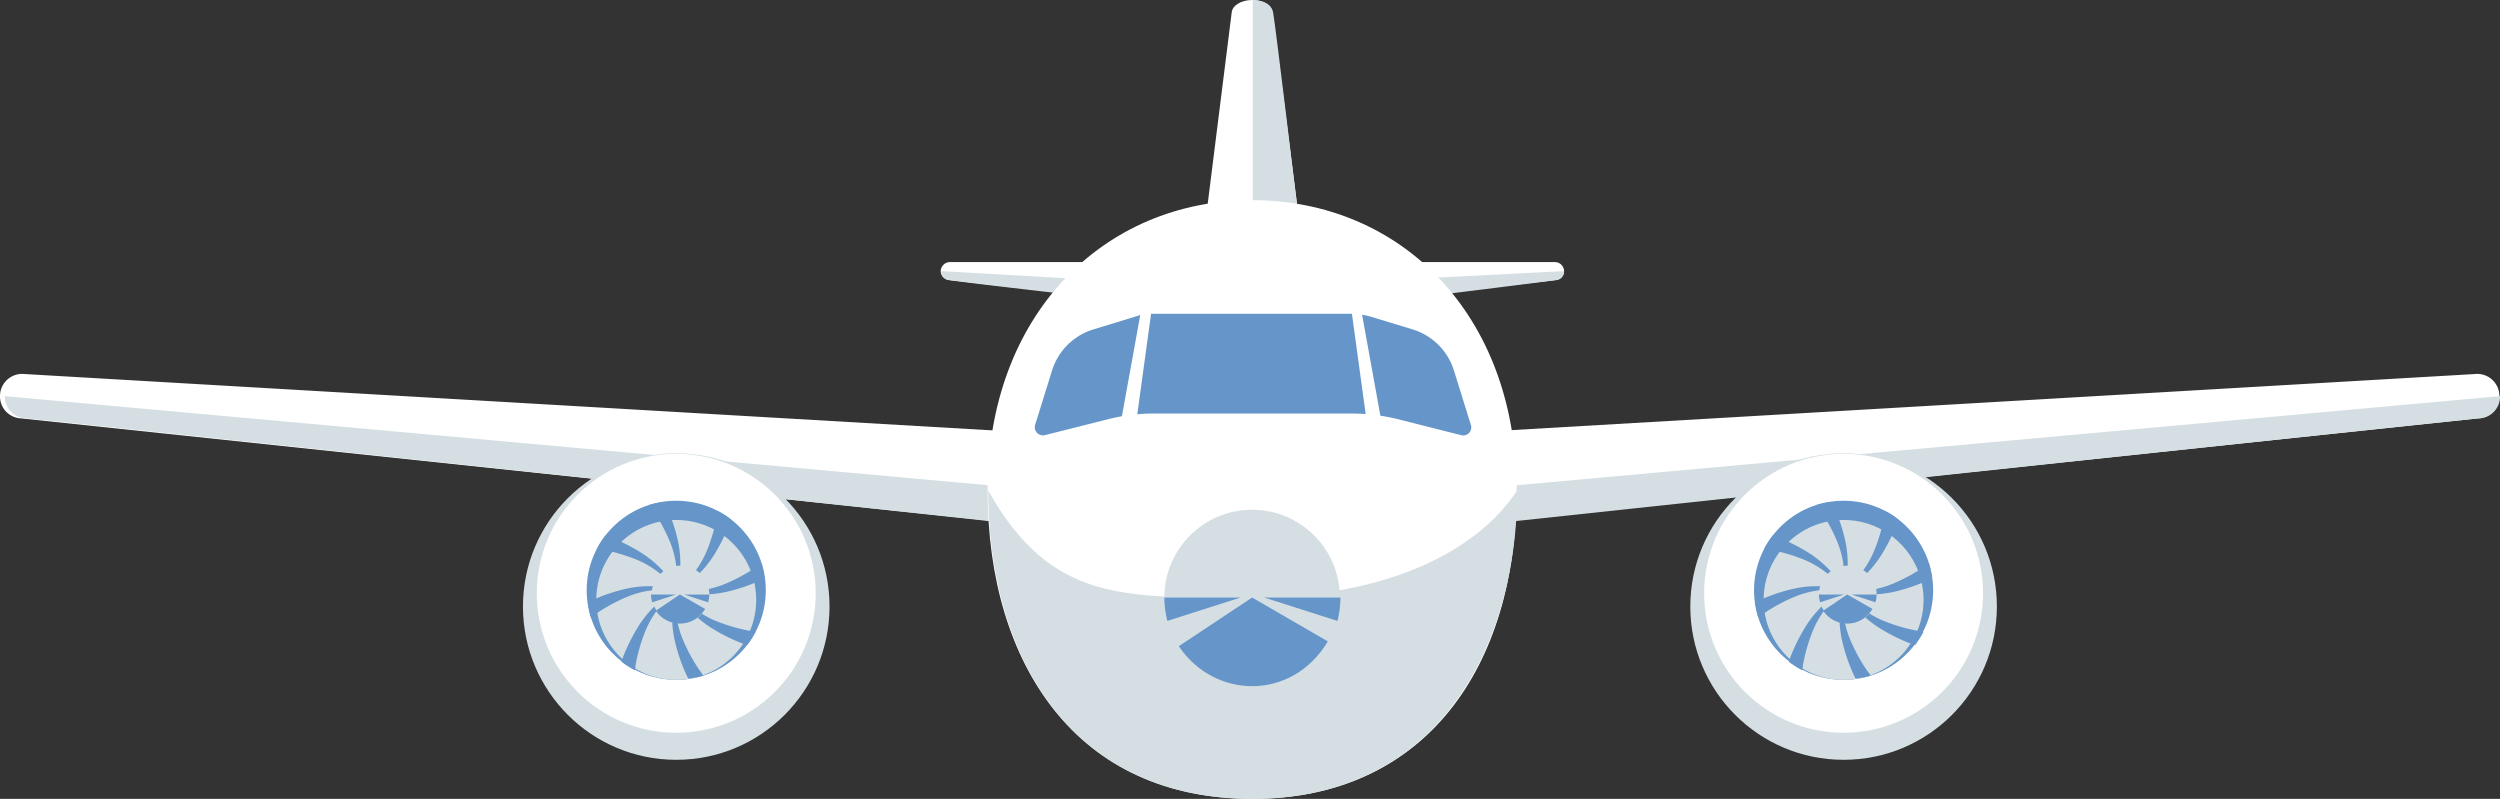 <svg xmlns="http://www.w3.org/2000/svg" viewBox="0 0 448.259 143.241">
  <rect x="0" y="0" width="448.259" height="143.241" fill="#333333" stroke="none"/>
  <defs>
    <style>
      .cls-1 {
        fill: #fff;
      }

      .cls-2 {
        fill: #d5dfe3;
      }

      .cls-3 {
        fill: #6696c9;
      }
    </style>
  </defs>
  <g id="Group_671" data-name="Group 671" transform="translate(0 0.001)">
    <path id="Path_285" data-name="Path 285" class="cls-1" d="M187.215,72.87,3.988,62.2A3.979,3.979,0,0,0,0,66.188H0a3.936,3.936,0,0,0,3.772,3.988l183.55,19.4V72.87Z" transform="translate(0 4.84)"/>
    <path id="Path_286" data-name="Path 286" class="cls-1" d="M242.108,72.87,425.335,62.2a3.979,3.979,0,0,1,3.988,3.988h0a3.936,3.936,0,0,1-3.772,3.988L242,89.576V72.87Z" transform="translate(18.829 4.84)"/>
    <path id="Path_287" data-name="Path 287" class="cls-2" d="M245.5,89.073S422.368,70.1,425.386,69.888a3.9,3.9,0,0,0,3.772-3.988L245.931,82.5" transform="translate(19.101 5.127)"/>
    <path id="Path_288" data-name="Path 288" class="cls-2" d="M184.458,89.073S7.59,70.1,4.572,69.888A3.9,3.9,0,0,1,.8,65.9L184.027,82.5" transform="translate(0.062 5.127)"/>
    <g id="Group_672" data-name="Group 672" transform="translate(303.079 81.267)">
      <circle id="Ellipse_63" data-name="Ellipse 63" class="cls-2" cx="27.484" cy="27.484" r="27.484"/>
      <circle id="Ellipse_64" data-name="Ellipse 64" class="cls-1" cx="25.005" cy="25.005" r="25.005" transform="translate(2.479 0.108)"/>
      <circle id="Ellipse_65" data-name="Ellipse 65" class="cls-3" cx="16.059" cy="16.059" r="16.059" transform="translate(11.425 8.515)"/>
      <circle id="Ellipse_66" data-name="Ellipse 66" class="cls-2" cx="14.335" cy="14.335" r="14.335" transform="translate(13.149 11.964)"/>
      <path id="Path_289" data-name="Path 289" class="cls-3" d="M305.365,100.96a19.389,19.389,0,0,0-4.311,4.85,33.127,33.127,0,0,0-2.91,5.928.815.815,0,0,0-.108.431,17.72,17.72,0,0,0,2.371,1.509c.108-.323.108-.754.216-1.293a31.076,31.076,0,0,1,1.724-5.82,17.161,17.161,0,0,1,3.341-5.173,8.567,8.567,0,0,1,1.509-1.4,6.607,6.607,0,0,0,.647-.539,4.926,4.926,0,0,0-.647.431A7.071,7.071,0,0,0,305.365,100.96Zm1.832,1.186a19.734,19.734,0,0,0,.431,6.467,31.091,31.091,0,0,0,2.156,6.143c.108.108.108.323.216.431a19.86,19.86,0,0,0,2.695-.539c-.216-.323-.431-.647-.755-1.078a31.05,31.05,0,0,1-2.91-5.389,16.468,16.468,0,0,1-1.293-6.036,10.527,10.527,0,0,1,.108-2.048,4.508,4.508,0,0,0,.108-.754s-.108.323-.216.754A7.967,7.967,0,0,0,307.2,102.146Zm2.263-.323a19.387,19.387,0,0,0,4.85,4.311,33.128,33.128,0,0,0,5.928,2.91.815.815,0,0,0,.431.108,17.719,17.719,0,0,0,1.509-2.371c-.323-.108-.754-.108-1.293-.216a31.079,31.079,0,0,1-5.82-1.724,17.162,17.162,0,0,1-5.173-3.341,8.565,8.565,0,0,1-1.4-1.509,6.593,6.593,0,0,0-.539-.647,4.938,4.938,0,0,0,.431.647A5.677,5.677,0,0,0,309.46,101.823ZM305.041,98.7a19.734,19.734,0,0,0-6.467.431,31.094,31.094,0,0,0-6.144,2.156c-.108.108-.323.108-.431.216a19.849,19.849,0,0,0,.539,2.695c.323-.216.647-.431,1.078-.754a31.044,31.044,0,0,1,5.389-2.91,16.468,16.468,0,0,1,6.036-1.293,10.525,10.525,0,0,1,2.048.108,4.508,4.508,0,0,0,.754.108s-.323-.108-.754-.216A6.9,6.9,0,0,0,305.041,98.7Zm5.281-.862a19.389,19.389,0,0,0,4.311-4.85,33.127,33.127,0,0,0,2.91-5.928.815.815,0,0,0,.108-.431,17.724,17.724,0,0,0-2.371-1.509c-.108.323-.108.754-.216,1.293a31.072,31.072,0,0,1-1.725,5.82A17.161,17.161,0,0,1,310,97.4a8.57,8.57,0,0,1-1.509,1.4,6.6,6.6,0,0,0-.647.539,4.928,4.928,0,0,0,.647-.431A8.793,8.793,0,0,0,310.323,97.835Zm-3.988-.97a19.387,19.387,0,0,0-4.85-4.311,33.127,33.127,0,0,0-5.928-2.91.815.815,0,0,0-.431-.108,17.718,17.718,0,0,0-1.509,2.371c.431.108.754.108,1.293.216a31.08,31.08,0,0,1,5.82,1.724,17.163,17.163,0,0,1,5.173,3.341,8.569,8.569,0,0,1,1.4,1.509,6.6,6.6,0,0,0,.539.647,4.929,4.929,0,0,0-.431-.647A12.823,12.823,0,0,0,306.335,96.865Zm4.311,3.126a19.734,19.734,0,0,0,6.467-.431,31.1,31.1,0,0,0,6.144-2.156c.108-.108.323-.108.431-.216a19.862,19.862,0,0,0-.539-2.695c-.323.216-.647.431-1.078.754a31.044,31.044,0,0,1-5.389,2.91,16.467,16.467,0,0,1-6.036,1.293,10.525,10.525,0,0,1-2.048-.108,1.866,1.866,0,0,1-.755-.108s.323.108.755.216A5.153,5.153,0,0,0,310.646,99.99Zm-2.156-3.449a19.735,19.735,0,0,0-.431-6.467,31.1,31.1,0,0,0-2.156-6.143c-.108-.108-.108-.323-.216-.431a19.859,19.859,0,0,0-2.695.539c.216.323.431.647.754,1.078a31.045,31.045,0,0,1,2.91,5.389,16.467,16.467,0,0,1,1.293,6.036,10.527,10.527,0,0,1-.108,2.048,4.51,4.51,0,0,0-.108.754s.108-.323.216-.754A4.681,4.681,0,0,0,308.49,96.541Z" transform="translate(-280.36 -74.77)"/>
      <g id="Group_671-2" data-name="Group 671" transform="translate(23.065 20.155)">
        <circle id="Ellipse_67" data-name="Ellipse 67" class="cls-2" cx="5.173" cy="5.173" r="5.173" transform="translate(0)"/>
        <path id="Path_290" data-name="Path 290" class="cls-3" d="M303.3,101.81l4.311-2.91,4.527,2.587A5.2,5.2,0,0,1,303.3,101.81Z" transform="translate(-302.546 -93.727)"/>
        <path id="Path_291" data-name="Path 291" class="cls-3" d="M308,98.9h4.527a5.129,5.129,0,0,1-.216,1.4Z" transform="translate(-302.18 -93.727)"/>
        <path id="Path_292" data-name="Path 292" class="cls-3" d="M307.127,98.9H302.6a5.129,5.129,0,0,0,.216,1.4Z" transform="translate(-302.6 -93.727)"/>
      </g>
    </g>
    <g id="Group_674" data-name="Group 674" transform="translate(93.769 81.267)">
      <circle id="Ellipse_68" data-name="Ellipse 68" class="cls-2" cx="27.484" cy="27.484" r="27.484"/>
      <circle id="Ellipse_69" data-name="Ellipse 69" class="cls-1" cx="25.005" cy="25.005" r="25.005" transform="translate(2.479 0.108)"/>
      <circle id="Ellipse_70" data-name="Ellipse 70" class="cls-3" cx="16.059" cy="16.059" r="16.059" transform="translate(11.425 8.515)"/>
      <circle id="Ellipse_71" data-name="Ellipse 71" class="cls-2" cx="14.335" cy="14.335" r="14.335" transform="translate(13.149 11.964)"/>
      <path id="Path_293" data-name="Path 293" class="cls-3" d="M111.165,100.96a19.388,19.388,0,0,0-4.311,4.85,33.128,33.128,0,0,0-2.91,5.928.815.815,0,0,0-.108.431,17.721,17.721,0,0,0,2.371,1.509c.108-.323.108-.754.216-1.293a31.078,31.078,0,0,1,1.724-5.82,17.162,17.162,0,0,1,3.341-5.173A8.568,8.568,0,0,1,113,99.99a6.6,6.6,0,0,0,.647-.539,4.93,4.93,0,0,0-.647.431A5.677,5.677,0,0,0,111.165,100.96ZM113,102.146a19.735,19.735,0,0,0,.431,6.467,31.094,31.094,0,0,0,2.156,6.143c.108.108.108.323.216.431a19.86,19.86,0,0,0,2.695-.539c-.216-.323-.431-.647-.754-1.078a31.046,31.046,0,0,1-2.91-5.389,16.467,16.467,0,0,1-1.293-6.036,10.525,10.525,0,0,1,.108-2.048,4.51,4.51,0,0,0,.108-.754s-.108.323-.216.754A7.966,7.966,0,0,0,113,102.146Zm2.156-.323a19.388,19.388,0,0,0,4.85,4.311,33.127,33.127,0,0,0,5.928,2.91.815.815,0,0,0,.431.108,17.722,17.722,0,0,0,1.509-2.371c-.323-.108-.754-.108-1.293-.216a31.079,31.079,0,0,1-5.82-1.724,17.163,17.163,0,0,1-5.173-3.341,8.568,8.568,0,0,1-1.4-1.509,6.6,6.6,0,0,0-.539-.647,4.929,4.929,0,0,0,.431.647A8.788,8.788,0,0,0,115.153,101.823ZM110.841,98.7a19.735,19.735,0,0,0-6.467.431,31.1,31.1,0,0,0-6.143,2.156c-.108.108-.323.108-.431.216a19.861,19.861,0,0,0,.539,2.695c.323-.216.647-.431,1.078-.754a31.044,31.044,0,0,1,5.389-2.91,16.468,16.468,0,0,1,6.036-1.293,10.525,10.525,0,0,1,2.048.108,4.509,4.509,0,0,0,.754.108s-.323-.108-.754-.216A7.967,7.967,0,0,0,110.841,98.7Zm5.281-.862a19.388,19.388,0,0,0,4.311-4.85,33.129,33.129,0,0,0,2.91-5.928.815.815,0,0,0,.108-.431,17.723,17.723,0,0,0-2.371-1.509c-.108.323-.108.754-.216,1.293a31.078,31.078,0,0,1-1.724,5.82A17.162,17.162,0,0,1,115.8,97.4a8.567,8.567,0,0,1-1.509,1.4,6.6,6.6,0,0,0-.647.539,4.929,4.929,0,0,0,.647-.431A8.79,8.79,0,0,0,116.123,97.835Zm-3.988-.97a19.387,19.387,0,0,0-4.85-4.311,33.127,33.127,0,0,0-5.928-2.91.815.815,0,0,0-.431-.108,17.721,17.721,0,0,0-1.509,2.371c.431.108.754.108,1.293.216a31.08,31.08,0,0,1,5.82,1.724,17.163,17.163,0,0,1,5.173,3.341,8.568,8.568,0,0,1,1.4,1.509,6.6,6.6,0,0,0,.539.647,4.931,4.931,0,0,0-.431-.647A12.826,12.826,0,0,0,112.135,96.865Zm4.311,3.126a19.734,19.734,0,0,0,6.467-.431,31.1,31.1,0,0,0,6.143-2.156c.108-.108.323-.108.431-.216a19.858,19.858,0,0,0-.539-2.695c-.323.216-.647.431-1.078.754a31.044,31.044,0,0,1-5.389,2.91,16.467,16.467,0,0,1-6.036,1.293,10.525,10.525,0,0,1-2.048-.108,1.865,1.865,0,0,1-.754-.108s.323.108.754.216A5.153,5.153,0,0,0,116.446,99.99Zm-2.156-3.449a19.735,19.735,0,0,0-.431-6.467,31.1,31.1,0,0,0-2.156-6.143c-.108-.108-.108-.323-.216-.431a19.857,19.857,0,0,0-2.695.539c.216.323.431.647.754,1.078a31.045,31.045,0,0,1,2.91,5.389,16.467,16.467,0,0,1,1.293,6.036,10.525,10.525,0,0,1-.108,2.048,4.51,4.51,0,0,0-.108.754s.108-.323.216-.754A6.9,6.9,0,0,0,114.29,96.541Z" transform="translate(-86.16 -74.77)"/>
      <g id="Group_673" data-name="Group 673" transform="translate(22.957 20.155)">
        <circle id="Ellipse_72" data-name="Ellipse 72" class="cls-2" cx="5.173" cy="5.173" r="5.173" transform="translate(0.108)"/>
        <path id="Path_294" data-name="Path 294" class="cls-3" d="M109.1,101.81l4.311-2.91,4.527,2.587A5.2,5.2,0,0,1,109.1,101.81Z" transform="translate(-108.238 -93.727)"/>
        <path id="Path_295" data-name="Path 295" class="cls-3" d="M113.8,98.9h4.527a5.129,5.129,0,0,1-.216,1.4Z" transform="translate(-107.872 -93.727)"/>
        <path id="Path_296" data-name="Path 296" class="cls-3" d="M112.827,98.9H108.3a5.129,5.129,0,0,0,.216,1.4Z" transform="translate(-108.3 -93.727)"/>
      </g>
    </g>
    <path id="Path_297" data-name="Path 297" class="cls-1" d="M196.271,43.6H158.117a1.658,1.658,0,0,0-1.617,1.617h0a1.638,1.638,0,0,0,1.509,1.617l38.262,4.311Z" transform="translate(12.176 3.392)"/>
    <path id="Path_298" data-name="Path 298" class="cls-1" d="M223.3,43.6h38.154a1.658,1.658,0,0,1,1.617,1.617h0a1.638,1.638,0,0,1-1.509,1.617L223.3,51.145V43.6Z" transform="translate(17.374 3.392)"/>
    <path id="Path_299" data-name="Path 299" class="cls-2" d="M268.261,45.1l-27.268,1.4H181.175L156.6,45.1s-.216,1.293,1.509,1.617c1.617.323,21.556,2.587,21.556,2.587h66.608s19.185-2.371,20.478-2.587A1.555,1.555,0,0,0,268.261,45.1Z" transform="translate(12.184 3.509)"/>
    <path id="Path_300" data-name="Path 300" class="cls-1" d="M217.306,39.232H200.6l4.635-36.969C205.342.97,206.959,0,208.9,0h0c1.94,0,3.557.97,3.665,2.263Z" transform="translate(15.608 0)"/>
    <path id="Path_301" data-name="Path 301" class="cls-2" d="M208.4,0V40.957l7.976-3.88S212.5,4.635,212.065,2.263,208.4,0,208.4,0Z" transform="translate(16.215 0)"/>
    <path id="Path_302" data-name="Path 302" class="cls-1" d="M211.723,140.649c-31.149,0-47.423-23.819-47.423-55.291S185.1,33.3,211.723,33.3s47.423,20.478,47.423,52.058S242.872,140.649,211.723,140.649Z" transform="translate(12.783 2.591)"/>
    <path id="Path_303" data-name="Path 303" class="cls-3" d="M191.821,52.2,182.659,55a11.175,11.175,0,0,0-7.437,7.437l-3.018,9.7a1.464,1.464,0,0,0,1.725,1.832l11.533-2.91a33.208,33.208,0,0,1,8.084-.97H229a34.53,34.53,0,0,1,8.084.97l11.533,2.91a1.437,1.437,0,0,0,1.725-1.832l-3.018-9.7A11.175,11.175,0,0,0,239.891,55l-7.437-2.263a13.688,13.688,0,0,0-3.665-.539H191.821Z" transform="translate(13.393 4.061)"/>
    <path id="Path_304" data-name="Path 304" class="cls-2" d="M164.4,81.6c11.317,20.155,24.466,19.185,47.423,19.185s39.771-7.652,47.423-19.185c0,27.161-13.58,55.291-47.423,55.291S164.4,109.946,164.4,81.6Z" transform="translate(12.791 6.349)"/>
    <g id="Group_675" data-name="Group 675" transform="translate(208.771 91.398)">
      <circle id="Ellipse_73" data-name="Ellipse 73" class="cls-2" cx="15.736" cy="15.736" r="15.736"/>
      <path id="Path_305" data-name="Path 305" class="cls-3" d="M196.1,108.13l13.149-8.73,13.58,7.868C216.471,117.938,202.567,117.723,196.1,108.13Z" transform="translate(-193.513 -83.664)"/>
      <path id="Path_306" data-name="Path 306" class="cls-3" d="M210.3,99.4h13.688a17.713,17.713,0,0,1-.539,4.2Z" transform="translate(-192.408 -83.664)"/>
      <path id="Path_307" data-name="Path 307" class="cls-3" d="M207.388,99.4H193.7a17.714,17.714,0,0,0,.539,4.2Z" transform="translate(-193.7 -83.664)"/>
    </g>
    <path id="Path_308" data-name="Path 308" class="cls-1" d="M190.527,49.686,186,74.691l3.126-1.832L192.467,48.5Z" transform="translate(14.472 3.774)"/>
    <path id="Path_309" data-name="Path 309" class="cls-1" d="M226.232,49.686l4.527,25.005-3.018-1.832L224.4,48.5Z" transform="translate(17.459 3.774)"/>
  </g>
</svg>
